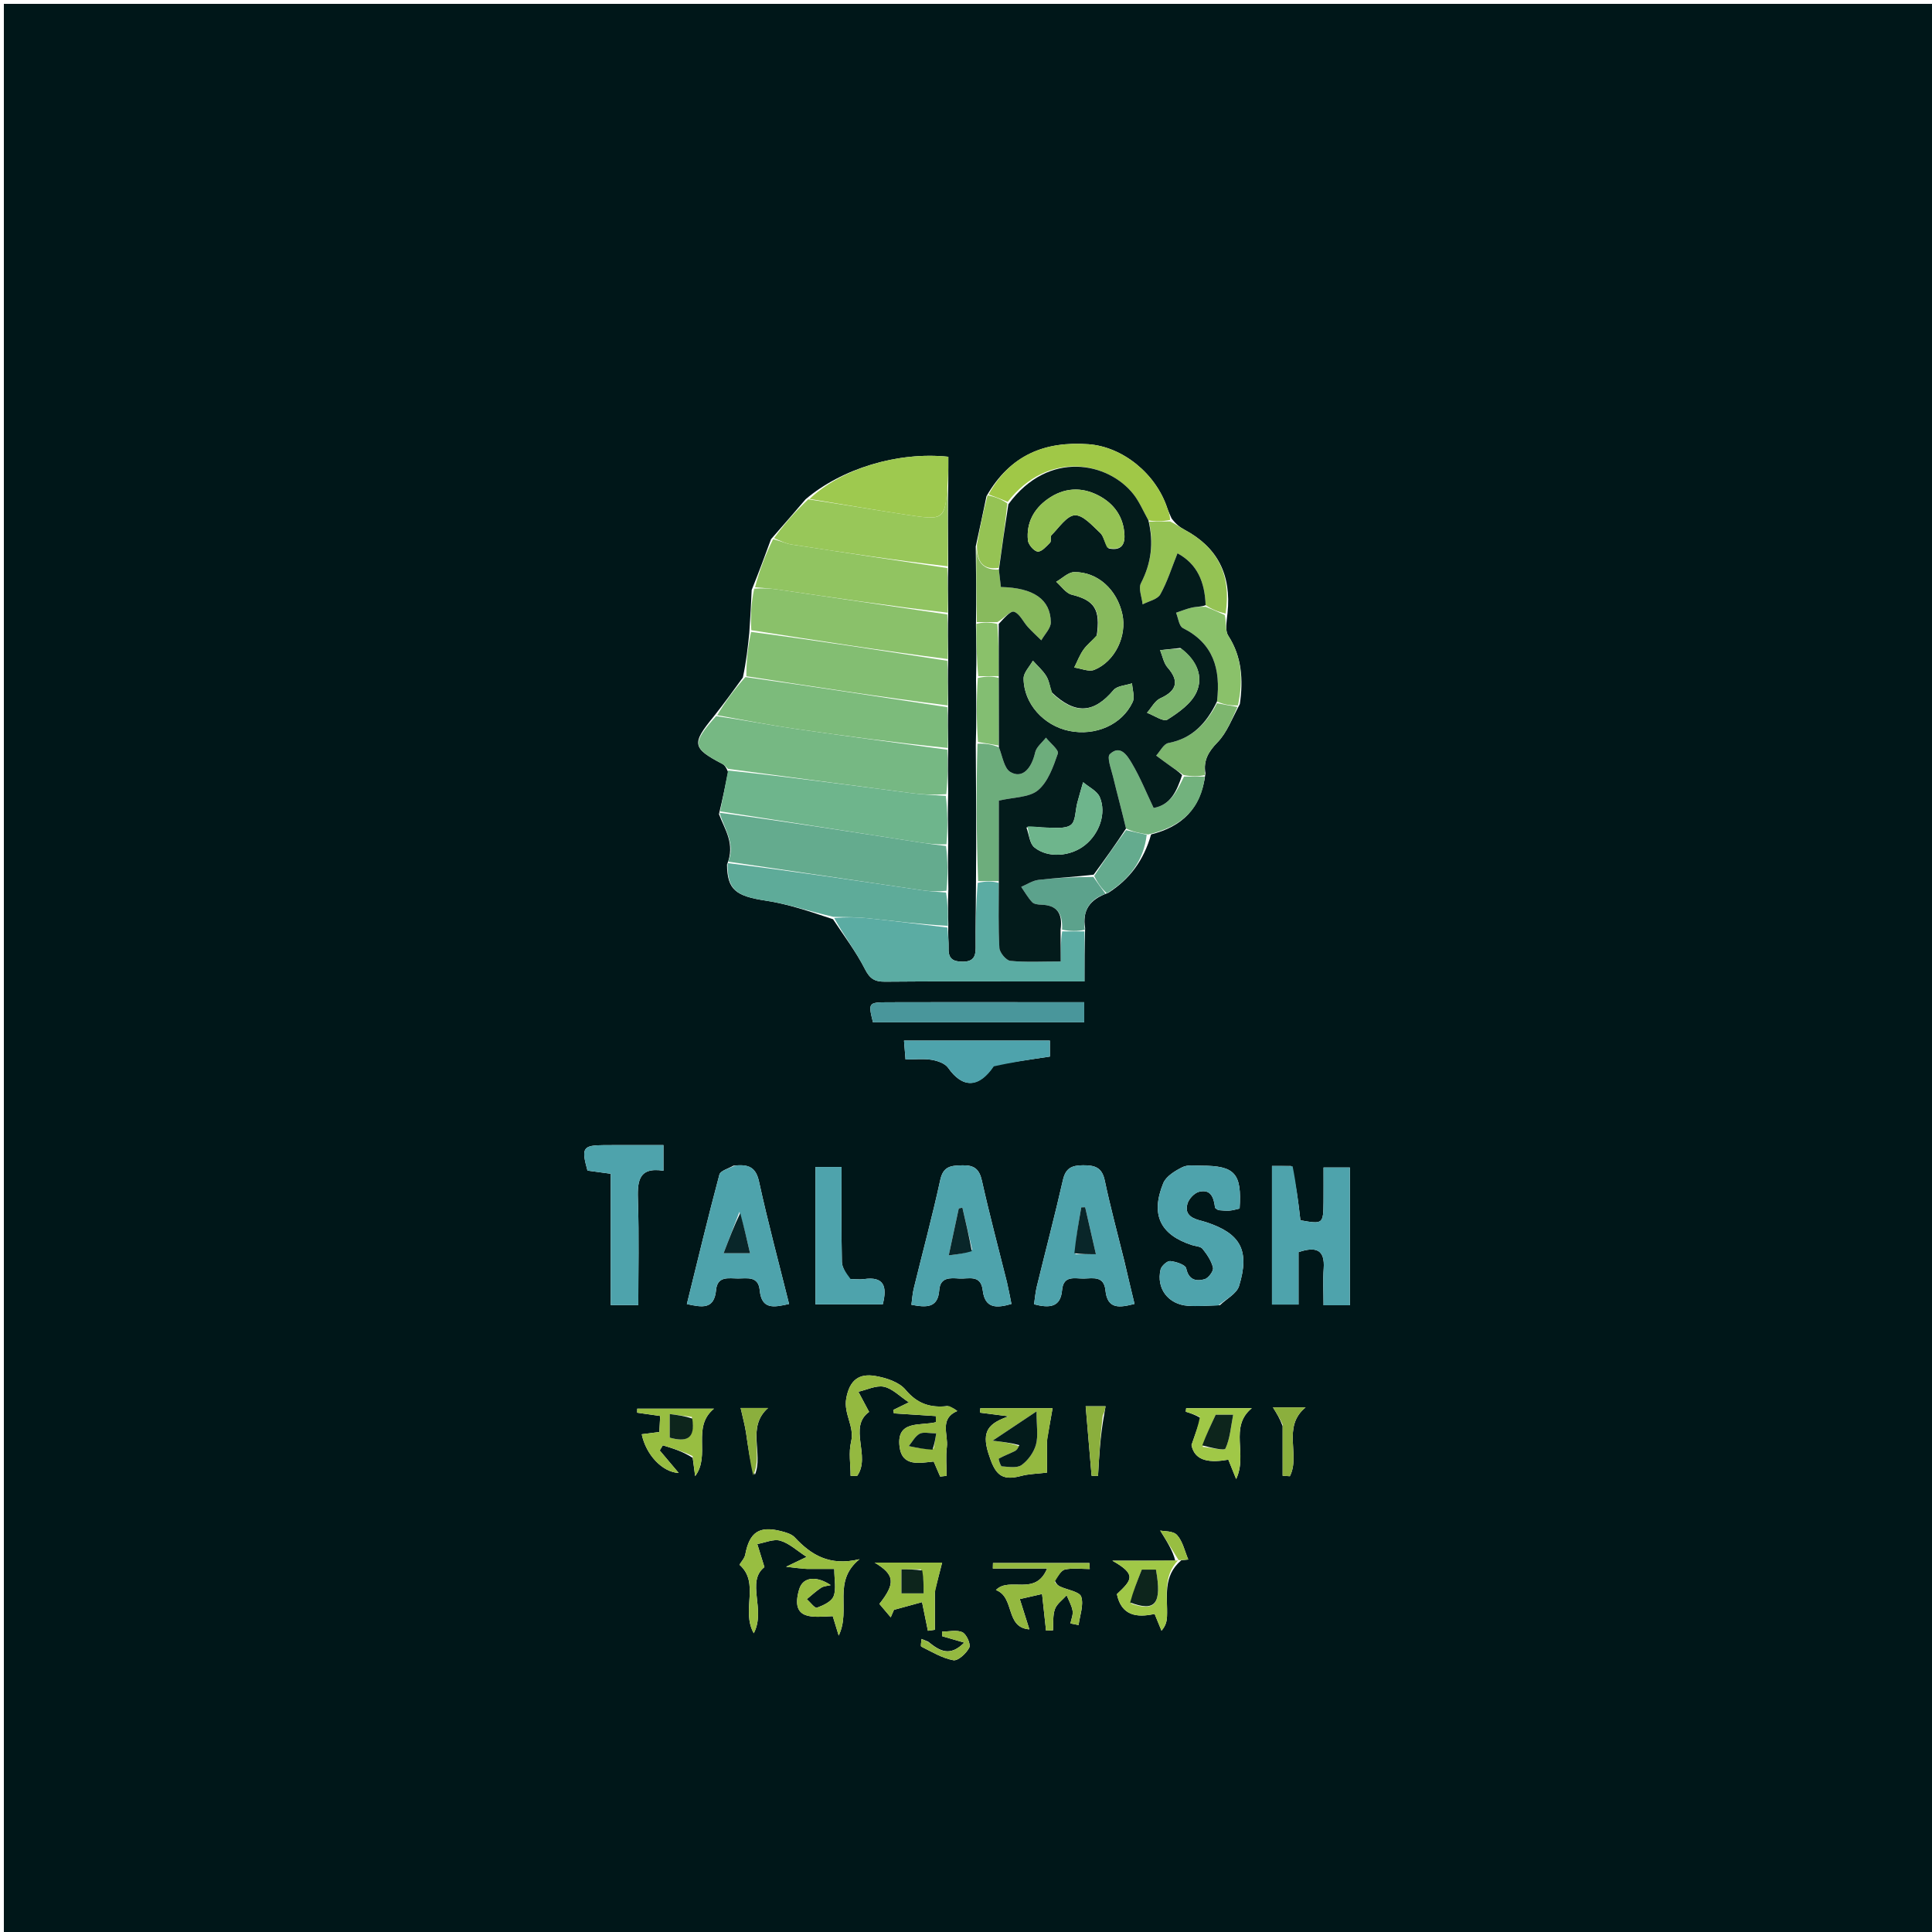 <svg version="1.1" id="Layer_1" xmlns="http://www.w3.org/2000/svg" xmlns:xlink="http://www.w3.org/1999/xlink" x="0px" y="0px"
	 width="100%" viewBox="0 0 500 500" enable-background="new 0 0 500 500" xml:space="preserve">
<path fill="#001719" opacity="1" stroke="none" 
	d="
M322,501 
	C214.667,501 107.833,501 1,501 
	C1,334.333 1,167.667 1,1 
	C167.667,1 334.333,1 501,1 
	C501,167.667 501,334.333 501,501 
	C441.5,501 382,501 322,501 
M252.595,175.914 
	C252.658,181.262 252.722,186.609 252.534,192.868 
	C252.617,204.591 252.699,216.315 252.583,228.95 
	C252.547,234.401 252.456,239.853 252.499,245.304 
	C252.518,247.731 251.742,248.9 249.077,248.883 
	C246.567,248.868 245.419,248.055 245.495,245.467 
	C245.548,243.665 245.302,241.853 245.425,239.163 
	C245.356,236.437 245.288,233.711 245.446,230.088 
	C245.365,226.373 245.283,222.657 245.412,218.044 
	C245.332,214.02 245.252,209.996 245.402,205.079 
	C245.326,201.393 245.249,197.708 245.402,193.126 
	C245.325,189.757 245.248,186.387 245.402,182.118 
	C245.325,178.418 245.248,174.717 245.402,170.118 
	C245.326,166.417 245.249,162.717 245.405,158.117 
	C245.327,154.416 245.249,150.715 245.405,146.101 
	C245.336,138.953 245.267,131.806 245.428,123.858 
	C245.428,121.947 245.428,120.035 245.428,118.207 
	C232.351,116.828 217.753,121.301 208.473,129.229 
	C205.659,132.509 202.845,135.789 199.537,139.543 
	C198.014,143.692 196.49,147.84 194.536,152.687 
	C194.375,156.125 194.215,159.563 193.913,163.885 
	C193.525,167.56 193.137,171.234 192.254,175.337 
	C189.919,178.56 187.584,181.782 184.695,185.453 
	C178.927,192.482 179.14,193.604 186.933,197.693 
	C187.497,197.989 187.923,198.55 188.437,199.809 
	C187.747,203.199 187.057,206.589 186.068,210.69 
	C187.528,214.663 190.374,218.366 188.15,223.749 
	C188.194,230.255 190.439,231.918 198.176,233.084 
	C203.922,233.95 209.509,235.872 215.592,237.899 
	C218.385,242.168 221.536,246.255 223.831,250.777 
	C225.113,253.303 226.363,254.083 229.036,254.057 
	C241.855,253.933 254.677,254.002 267.498,254.002 
	C271.774,254.002 276.051,254.002 280.659,254.002 
	C280.659,249.283 280.659,245.165 280.835,240.196 
	C280.07,235.73 281.868,232.789 286.787,231.09 
	C292.357,227.548 295.994,222.667 297.907,215.946 
	C305.777,213.966 310.851,209.389 311.972,200.161 
	C311.374,196.814 312.724,194.543 315.116,192.081 
	C317.523,189.602 318.823,186.048 320.874,182.203 
	C321.754,175.995 321.444,170.058 317.876,164.524 
	C317.036,163.22 317.416,161.129 317.678,158.679 
	C318.723,148.671 315.07,141.644 306.494,137.063 
	C305.355,136.455 304.323,135.648 303.204,134.167 
	C302.828,133.278 302.387,132.41 302.086,131.497 
	C299.151,122.598 290.552,115.602 281.662,114.962 
	C270.48,114.157 261.462,117.685 255.297,128.416 
	C254.451,132.473 253.605,136.53 252.52,141.422 
	C252.611,147.947 252.701,154.473 252.579,161.907 
	C252.664,166.274 252.749,170.642 252.595,175.914 
M304.156,403.912 
	C298.733,403.912 293.31,403.912 287.886,403.912 
	C294.268,407.498 292.924,408.913 289.052,412.562 
	C290.222,418.162 294.211,418.708 298.814,417.681 
	C299.495,419.342 300.045,420.683 300.594,422.024 
	C301.721,420.728 301.972,419.538 302.021,418.34 
	C302.229,413.314 300.802,407.97 305.718,403.798 
	C306.319,403.731 306.921,403.665 307.522,403.599 
	C306.601,401.442 306.103,398.9 304.611,397.263 
	C303.6,396.154 301.193,396.318 300.257,396.106 
	C302.022,398.94 303.563,401.415 304.156,403.912 
M334.116,301.741 
	C332.499,301.741 330.881,301.741 329.187,301.741 
	C329.187,314.054 329.187,325.779 329.187,337.612 
	C331.523,337.612 333.547,337.612 336.058,337.612 
	C336.058,332.799 336.058,328.374 336.058,324.043 
	C340.613,322.54 342.911,323.395 342.57,328.283 
	C342.355,331.375 342.53,334.495 342.53,337.794 
	C345.154,337.794 347.097,337.794 349.345,337.794 
	C349.345,325.752 349.345,313.929 349.345,302.142 
	C346.896,302.142 344.862,302.142 342.532,302.142 
	C342.532,305.419 342.553,308.232 342.528,311.045 
	C342.476,316.781 342.38,316.849 336.544,315.809 
	C336.008,311.181 335.473,306.552 334.116,301.741 
M315.721,337.777 
	C317.424,336.138 320.063,334.787 320.67,332.812 
	C323.503,323.589 321.048,319.218 312.169,316.308 
	C311.852,316.204 311.534,316.106 311.211,316.025 
	C308.829,315.428 306.42,314.598 307.314,311.506 
	C307.673,310.263 309.089,308.744 310.298,308.44 
	C313.436,307.651 314.13,310.017 314.448,312.511 
	C314.476,312.736 314.935,312.906 315.312,313.19 
	C316.185,313.236 317.185,313.382 318.168,313.311 
	C319.089,313.244 319.993,312.948 320.81,312.773 
	C321.41,303.681 319.583,301.679 310.932,301.677 
	C309.272,301.677 307.377,301.379 306.01,302.06 
	C304.102,303.012 301.776,304.424 301.046,306.216 
	C297.715,314.392 300.291,319.566 308.454,322.22 
	C309.403,322.528 310.707,322.551 311.227,323.202 
	C312.389,324.656 313.533,326.339 313.927,328.098 
	C314.113,328.929 312.73,330.795 311.749,331.064 
	C309.567,331.661 307.629,331.295 306.986,328.243 
	C306.792,327.318 304.337,326.505 302.848,326.363 
	C302.062,326.288 300.568,327.634 300.352,328.562 
	C299.21,333.462 302.335,337.569 307.393,337.936 
	C309.873,338.116 312.38,337.924 315.721,337.777 
M290.967,326.3 
	C289.257,319.37 287.38,312.474 285.908,305.494 
	C285.185,302.068 283.302,301.56 280.274,301.573 
	C277.364,301.586 275.786,302.305 275.083,305.39 
	C272.98,314.614 270.567,323.766 268.325,332.959 
	C267.955,334.478 267.838,336.06 267.614,337.55 
	C271.618,338.585 274.476,338.362 274.862,333.886 
	C275.2,329.961 278.158,330.925 280.481,330.888 
	C282.863,330.851 285.71,330.118 286.093,333.954 
	C286.589,338.924 289.743,338.445 293.612,337.449 
	C292.738,333.839 291.924,330.476 290.967,326.3 
M260.563,331.717 
	C258.391,323.013 256.073,314.341 254.123,305.587 
	C253.441,302.523 252.097,301.511 249.059,301.586 
	C246.178,301.658 244.124,301.745 243.336,305.372 
	C241.291,314.783 238.767,324.09 236.481,333.45 
	C236.146,334.821 236.07,336.256 235.872,337.676 
	C239.714,338.402 242.73,338.575 243.075,333.899 
	C243.327,330.495 245.89,330.726 248.239,330.879 
	C250.664,331.038 253.834,329.74 254.333,333.941 
	C254.906,338.757 257.999,338.551 261.758,337.463 
	C261.418,335.711 261.107,334.11 260.563,331.717 
M189.81,301.669 
	C188.556,302.429 186.454,302.963 186.18,303.986 
	C183.226,315.033 180.56,326.158 177.758,337.494 
	C181.667,338.339 184.839,338.979 185.317,333.854 
	C185.663,330.143 188.598,330.87 190.997,330.87 
	C193.399,330.869 196.259,330.184 196.619,333.913 
	C197.113,339.034 200.344,338.341 204.211,337.465 
	C201.549,326.785 198.74,316.368 196.445,305.838 
	C195.639,302.142 193.86,301.226 189.81,301.669 
M158.065,322.495 
	C158.065,327.575 158.065,332.654 158.065,337.763 
	C160.895,337.763 162.845,337.763 165.19,337.763 
	C165.19,328.711 165.397,319.896 165.11,311.098 
	C164.948,306.133 164.919,301.913 171.699,302.984 
	C171.699,300.651 171.699,298.755 171.699,296.351 
	C166.38,296.351 161.412,296.328 156.444,296.357 
	C150.807,296.391 150.396,297.013 152.036,302.948 
	C153.908,303.203 155.824,303.464 158.065,303.769 
	C158.065,309.876 158.065,315.687 158.065,322.495 
M219.673,331.003 
	C219.047,329.542 217.913,328.092 217.88,326.618 
	C217.703,318.532 217.796,310.439 217.796,302.014 
	C215.246,302.014 213.201,302.014 211.034,302.014 
	C211.034,314.111 211.034,325.917 211.034,337.568 
	C217.198,337.568 222.9,337.568 228.453,337.568 
	C229.689,332.82 228.675,330.293 223.593,331.031 
	C222.618,331.172 221.605,331.044 219.673,331.003 
M265.493,259.368 
	C253.542,259.368 241.591,259.335 229.64,259.383 
	C224.739,259.403 224.676,259.569 225.928,264.579 
	C244.078,264.579 262.254,264.579 280.596,264.579 
	C280.596,262.821 280.596,261.408 280.596,259.369 
	C275.709,259.369 271.099,259.369 265.493,259.368 
M208.961,406.044 
	C211.219,406.044 213.478,406.044 215.909,406.044 
	C215.909,408.895 216.465,411.267 215.726,413.124 
	C215.177,414.506 213.049,415.494 211.417,416.079 
	C210.88,416.271 209.694,414.651 208.804,413.86 
	C210.03,412.863 211.191,411.766 212.508,410.909 
	C213.191,410.465 214.15,410.443 214.985,410.23 
	C211.695,407.986 207.846,407.784 206.806,411.376 
	C204.411,419.649 210.718,418.419 215.519,418.266 
	C215.923,419.585 216.306,420.834 217.058,423.286 
	C220.333,416.502 215.28,409.324 222.449,403.52 
	C214.612,405.406 209.878,402.36 205.67,397.864 
	C204.838,396.975 203.346,396.568 202.081,396.247 
	C196.461,394.818 193.957,396.564 192.872,402.314 
	C192.688,403.289 191.853,404.14 191.374,404.953 
	C196.776,409.703 191.711,416.758 195.076,422.686 
	C198.292,416.571 192.993,409.358 197.834,405.568 
	C197.109,403.225 196.548,401.411 195.986,399.596 
	C197.991,399.252 200.198,398.218 201.95,398.732 
	C204.277,399.415 206.248,401.306 208.761,402.929 
	C206.848,403.845 205.821,404.337 203.444,405.476 
	C206.022,405.787 207.082,405.916 208.961,406.044 
M245.186,363.876 
	C240.828,364.408 237.417,363.341 234.36,359.676 
	C232.677,357.658 229.286,356.561 226.49,356.095 
	C222.428,355.419 219.911,357.02 219.017,361.857 
	C218.259,365.957 221.222,369.128 220.261,373.122 
	C219.59,375.911 220.132,378.991 220.132,381.941 
	C220.693,381.954 221.254,381.967 221.815,381.98 
	C225.491,376.879 219.384,369.375 224.922,365.398 
	C223.95,363.572 223.048,361.877 222.146,360.183 
	C224.364,359.686 226.732,358.468 228.759,358.889 
	C230.94,359.342 232.802,361.332 235.218,362.926 
	C233.379,363.823 232.278,364.36 231.176,364.898 
	C231.234,365.192 231.291,365.486 231.349,365.78 
	C234.962,366.013 238.575,366.246 242.189,366.479 
	C242.196,367.007 242.203,367.536 242.211,368.064 
	C238.247,369.059 231.989,367.431 232.798,374.331 
	C233.43,379.73 238.075,378.583 241.641,378.245 
	C242.263,379.69 242.789,380.913 243.315,382.136 
	C243.871,382.073 244.427,382.01 244.984,381.947 
	C244.984,379.465 244.735,376.951 245.045,374.508 
	C245.453,371.289 243.026,367.158 247.742,365.171 
	C247.175,364.747 246.608,364.323 245.186,363.876 
M257.325,275.592 
	C262.067,274.882 266.809,274.171 271.707,273.437 
	C271.707,272.187 271.707,270.799 271.707,269.309 
	C259.04,269.309 246.661,269.309 233.956,269.309 
	C234.098,271.059 234.211,272.458 234.351,274.19 
	C236.833,274.19 239.018,273.928 241.1,274.277 
	C242.629,274.532 244.577,275.201 245.383,276.353 
	C249.067,281.621 253.311,281.734 257.325,275.592 
M272.914,408.987 
	C273.804,408.012 274.561,406.423 275.614,406.193 
	C277.663,405.746 279.879,406.062 282.025,406.062 
	C281.998,405.546 281.97,405.029 281.943,404.513 
	C273.622,404.513 265.302,404.513 256.981,404.513 
	C256.97,404.985 256.959,405.457 256.947,405.929 
	C261.249,405.929 265.551,405.929 270.997,405.929 
	C267.974,413.268 261.225,407.898 257.742,411.505 
	C262.716,413.322 260.072,421.229 266.401,421.674 
	C265.544,418.958 264.736,416.4 263.928,413.842 
	C265.822,413.41 267.716,412.979 269.688,412.529 
	C270.101,416.348 270.407,419.176 270.713,422.003 
	C271.313,421.981 271.914,421.959 272.514,421.936 
	C272.644,420.091 272.413,418.115 273.017,416.44 
	C273.515,415.062 275.004,414.041 276.054,412.861 
	C276.589,414.194 277.354,415.488 277.584,416.871 
	C277.756,417.903 277.235,419.049 277.023,420.144 
	C277.728,420.283 278.432,420.421 279.137,420.559 
	C279.457,418.088 280.513,415.38 279.822,413.233 
	C279.4,411.919 276.292,411.479 274.402,410.62 
	C273.903,410.393 273.448,410.069 272.914,408.987 
M270.966,372.582 
	C271.437,369.916 271.908,367.25 272.407,364.426 
	C266.999,364.426 260.359,364.426 253.72,364.426 
	C253.681,364.815 253.641,365.203 253.602,365.592 
	C256.079,365.91 258.556,366.227 261.034,366.544 
	C255.94,368.326 253.973,370.307 255.787,376.091 
	C257.459,381.423 258.974,383.404 264.29,381.969 
	C266.259,381.437 268.369,381.426 270.966,381.111 
	C270.966,379.096 270.966,376.301 270.966,372.582 
M179.27,377.29 
	C179.481,378.867 179.693,380.444 179.904,382.022 
	C184.007,376.549 178.904,369.412 184.774,364.563 
	C178.057,364.563 171.488,364.563 164.92,364.563 
	C164.913,364.91 164.906,365.258 164.899,365.605 
	C166.762,365.87 168.626,366.136 170.853,366.453 
	C170.773,368.006 170.703,369.375 170.64,370.602 
	C168.847,370.83 167.481,371.004 166.082,371.182 
	C167.181,376.489 171.391,380.989 175.653,381.208 
	C173.873,379.096 172.306,377.235 170.738,375.375 
	C171.004,374.933 171.271,374.491 171.537,374.049 
	C174.093,374.824 176.649,375.599 179.27,377.29 
M241.95,411.665 
	C242.588,409.19 243.226,406.715 243.823,404.397 
	C238.724,404.397 232.958,404.397 226.358,404.397 
	C231.57,407.516 231.815,409.746 227.585,415.093 
	C228.51,416.186 229.515,417.373 230.52,418.56 
	C230.798,417.915 231.076,417.27 231.354,416.625 
	C233.811,415.952 236.268,415.278 238.626,414.632 
	C239.29,417.885 239.715,419.964 240.139,422.043 
	C240.743,421.959 241.346,421.875 241.95,421.791 
	C241.95,418.726 241.95,415.661 241.95,411.665 
M310.785,367.004 
	C310.112,368.938 309.44,370.871 308.357,373.981 
	C309.214,378.367 313.434,378.543 317.895,377.762 
	C318.552,379.395 319.085,380.718 319.915,382.779 
	C322.976,376.329 317.99,369.311 323.967,364.437 
	C318.128,364.437 312.553,364.437 306.978,364.437 
	C306.943,364.742 306.908,365.047 306.872,365.351 
	C308.016,365.706 309.159,366.061 310.785,367.004 
M331.946,369.08 
	C331.946,373.361 331.946,377.643 331.946,381.925 
	C332.568,381.966 333.189,382.007 333.811,382.048 
	C336.631,376.588 331.681,369.316 337.883,364.232 
	C334.65,364.232 332.164,364.232 329.436,364.232 
	C330.435,365.827 331.187,367.029 331.946,369.08 
M285.747,366.161 
	C285.871,365.417 285.995,364.673 286.119,363.929 
	C283.92,363.929 281.721,363.929 280.97,363.929 
	C281.525,370.441 282.014,376.187 282.504,381.933 
	C283.059,381.953 283.614,381.974 284.169,381.995 
	C284.457,376.839 284.745,371.684 285.747,366.161 
M240.212,424.861 
	C239.638,424.627 239.064,424.393 238.49,424.159 
	C238.457,424.844 238.181,426.016 238.428,426.139 
	C241.131,427.484 243.828,429.135 246.718,429.665 
	C247.925,429.886 250.099,427.886 250.846,426.4 
	C251.287,425.522 250.144,422.951 249.085,422.436 
	C247.637,421.733 245.591,422.261 243.801,422.261 
	C243.814,422.659 243.827,423.056 243.84,423.454 
	C245.514,423.939 247.187,424.423 249.548,425.107 
	C245.918,428.762 243.325,427.406 240.212,424.861 
M195.368,381.676 
	C197.643,376.167 193.118,369.388 198.767,364.393 
	C196.009,364.393 193.451,364.393 191.677,364.393 
	C192.216,366.82 192.768,368.774 193.069,370.766 
	C193.627,374.476 194.039,378.207 195.368,381.676 
z"/>
<path fill="#76B883" opacity="1" stroke="none" 
	d="
M188.413,198.987 
	C187.923,198.55 187.497,197.989 186.933,197.693 
	C179.14,193.604 178.927,192.482 185.336,185.324 
	C192.527,186.34 199.055,187.642 205.633,188.596 
	C218.798,190.505 231.991,192.224 245.173,194.022 
	C245.249,197.708 245.326,201.393 244.89,205.531 
	C241.586,205.755 238.78,205.643 236.006,205.282 
	C220.138,203.216 204.277,201.092 188.413,198.987 
z"/>
<path fill="#5BACA3" opacity="1" stroke="none" 
	d="
M245.19,240.046 
	C245.302,241.853 245.548,243.665 245.495,245.467 
	C245.419,248.055 246.567,248.868 249.077,248.883 
	C251.742,248.9 252.518,247.731 252.499,245.304 
	C252.456,239.853 252.547,234.401 253.037,228.482 
	C255.158,228.019 256.826,228.024 258.49,228.496 
	C258.493,234.421 258.325,239.891 258.64,245.332 
	C258.711,246.548 260.391,248.561 261.481,248.669 
	C265.541,249.069 269.665,248.828 274.508,248.828 
	C274.508,245.895 274.508,243.467 274.892,241.034 
	C277.07,241.036 278.864,241.042 280.659,241.047 
	C280.659,245.165 280.659,249.283 280.659,254.002 
	C276.051,254.002 271.774,254.002 267.498,254.002 
	C254.677,254.002 241.855,253.933 229.036,254.057 
	C226.363,254.083 225.113,253.303 223.831,250.777 
	C221.536,246.255 218.385,242.168 215.879,237.561 
	C218.96,237.352 221.769,237.341 224.545,237.635 
	C231.435,238.364 238.31,239.233 245.19,240.046 
z"/>
<path fill="#6EB58C" opacity="1" stroke="none" 
	d="
M188.425,199.398 
	C204.277,201.092 220.138,203.216 236.006,205.282 
	C238.78,205.643 241.586,205.755 244.774,205.977 
	C245.252,209.996 245.332,214.02 244.935,218.495 
	C242.158,218.614 239.855,218.305 237.559,217.948 
	C220.495,215.297 203.431,212.637 186.368,209.979 
	C187.057,206.589 187.747,203.199 188.425,199.398 
z"/>
<path fill="#64AB8E" opacity="1" stroke="none" 
	d="
M186.218,210.334 
	C203.431,212.637 220.495,215.297 237.559,217.948 
	C239.855,218.305 242.158,218.614 244.83,218.944 
	C245.283,222.657 245.365,226.373 244.944,230.537 
	C242.471,230.789 240.489,230.671 238.532,230.384 
	C221.845,227.939 205.163,225.463 188.48,222.997 
	C190.374,218.366 187.528,214.663 186.218,210.334 
z"/>
<path fill="#7CBB7B" opacity="1" stroke="none" 
	d="
M245.288,193.574 
	C231.991,192.224 218.798,190.505 205.633,188.596 
	C199.055,187.642 192.527,186.34 185.613,185.1 
	C187.584,181.782 189.919,178.56 192.912,175.222 
	C210.77,177.743 227.97,180.38 245.171,183.018 
	C245.248,186.387 245.325,189.757 245.288,193.574 
z"/>
<path fill="#83BE72" opacity="1" stroke="none" 
	d="
M245.286,182.568 
	C227.97,180.38 210.77,177.743 193.159,175.008 
	C193.137,171.234 193.525,167.56 194.371,163.535 
	C211.609,165.795 228.39,168.406 245.171,171.017 
	C245.248,174.717 245.325,178.418 245.286,182.568 
z"/>
<path fill="#8AC16A" opacity="1" stroke="none" 
	d="
M245.287,170.567 
	C228.39,168.406 211.609,165.795 194.441,163.093 
	C194.215,159.563 194.375,156.125 195.187,152.342 
	C197.654,152.184 199.48,152.303 201.284,152.566 
	C215.915,154.701 230.543,156.863 245.172,159.017 
	C245.249,162.717 245.326,166.417 245.287,170.567 
z"/>
<path fill="#91C461" opacity="1" stroke="none" 
	d="
M245.289,158.567 
	C230.543,156.863 215.915,154.701 201.284,152.566 
	C199.48,152.303 197.654,152.184 195.403,151.993 
	C196.49,147.84 198.014,143.692 200.078,139.529 
	C202.015,139.991 203.376,140.689 204.81,140.911 
	C218.257,142.992 231.716,144.991 245.172,147.014 
	C245.249,150.715 245.327,154.416 245.289,158.567 
z"/>
<path fill="#4EA3AC" opacity="1" stroke="none" 
	d="
M334.527,301.832 
	C335.473,306.552 336.008,311.181 336.545,315.809 
	C342.38,316.849 342.476,316.781 342.528,311.045 
	C342.553,308.232 342.532,305.419 342.532,302.142 
	C344.862,302.142 346.896,302.142 349.345,302.142 
	C349.345,313.929 349.345,325.752 349.345,337.794 
	C347.097,337.794 345.154,337.794 342.53,337.794 
	C342.53,334.495 342.355,331.375 342.57,328.283 
	C342.911,323.395 340.613,322.54 336.058,324.043 
	C336.058,328.374 336.058,332.799 336.058,337.612 
	C333.547,337.612 331.523,337.612 329.187,337.612 
	C329.187,325.779 329.187,314.054 329.187,301.741 
	C330.881,301.741 332.499,301.741 334.527,301.832 
z"/>
<path fill="#4EA3AC" opacity="1" stroke="none" 
	d="
M315.298,337.839 
	C312.38,337.924 309.873,338.116 307.393,337.936 
	C302.335,337.569 299.21,333.462 300.352,328.562 
	C300.568,327.634 302.062,326.288 302.848,326.363 
	C304.337,326.505 306.792,327.318 306.986,328.243 
	C307.629,331.295 309.567,331.661 311.749,331.064 
	C312.73,330.795 314.113,328.929 313.927,328.098 
	C313.533,326.339 312.389,324.656 311.227,323.202 
	C310.707,322.551 309.403,322.528 308.454,322.22 
	C300.291,319.566 297.715,314.392 301.046,306.216 
	C301.776,304.424 304.102,303.012 306.01,302.06 
	C307.377,301.379 309.272,301.677 310.932,301.677 
	C319.583,301.679 321.41,303.681 320.81,312.773 
	C319.993,312.948 319.089,313.244 318.168,313.311 
	C317.185,313.382 316.185,313.236 315.312,313.19 
	C314.935,312.906 314.476,312.736 314.448,312.511 
	C314.13,310.017 313.436,307.651 310.298,308.44 
	C309.089,308.744 307.673,310.263 307.314,311.506 
	C306.42,314.598 308.829,315.428 311.211,316.025 
	C311.534,316.106 311.852,316.204 312.169,316.308 
	C321.048,319.218 323.503,323.589 320.67,332.812 
	C320.063,334.787 317.424,336.138 315.298,337.839 
z"/>
<path fill="#4EA3AC" opacity="1" stroke="none" 
	d="
M291.039,326.706 
	C291.924,330.476 292.738,333.839 293.612,337.449 
	C289.743,338.445 286.589,338.924 286.093,333.954 
	C285.71,330.118 282.863,330.851 280.481,330.888 
	C278.158,330.925 275.2,329.961 274.862,333.886 
	C274.476,338.362 271.618,338.585 267.614,337.55 
	C267.838,336.06 267.955,334.478 268.325,332.959 
	C270.567,323.766 272.98,314.614 275.083,305.39 
	C275.786,302.305 277.364,301.586 280.274,301.573 
	C283.302,301.56 285.185,302.068 285.908,305.494 
	C287.38,312.474 289.257,319.37 291.039,326.706 
M278.309,324.584 
	C279.884,324.584 281.458,324.584 283.623,324.584 
	C282.604,320.136 281.721,316.286 280.839,312.436 
	C280.504,312.443 280.17,312.449 279.835,312.456 
	C279.153,316.328 278.472,320.2 278.309,324.584 
z"/>
<path fill="#4EA3AC" opacity="1" stroke="none" 
	d="
M260.68,332.113 
	C261.107,334.11 261.418,335.711 261.758,337.463 
	C257.999,338.551 254.906,338.757 254.333,333.941 
	C253.834,329.74 250.664,331.038 248.239,330.879 
	C245.89,330.726 243.327,330.495 243.075,333.899 
	C242.73,338.575 239.714,338.402 235.872,337.676 
	C236.07,336.256 236.146,334.821 236.481,333.45 
	C238.767,324.09 241.291,314.783 243.336,305.372 
	C244.124,301.745 246.178,301.658 249.059,301.586 
	C252.097,301.511 253.441,302.523 254.123,305.587 
	C256.073,314.341 258.391,323.013 260.68,332.113 
M251.61,323.42 
	C250.763,319.795 249.916,316.17 249.069,312.545 
	C248.755,312.612 248.441,312.68 248.127,312.747 
	C247.319,316.523 246.512,320.3 245.533,324.882 
	C248.016,324.58 249.704,324.375 251.61,323.42 
z"/>
<path fill="#4EA3AC" opacity="1" stroke="none" 
	d="
M190.207,301.666 
	C193.86,301.226 195.639,302.142 196.445,305.838 
	C198.74,316.368 201.549,326.785 204.211,337.465 
	C200.344,338.341 197.113,339.034 196.619,333.913 
	C196.259,330.184 193.399,330.869 190.997,330.87 
	C188.598,330.87 185.663,330.143 185.317,333.854 
	C184.839,338.979 181.667,338.339 177.758,337.494 
	C180.56,326.158 183.226,315.033 186.18,303.986 
	C186.454,302.963 188.556,302.429 190.207,301.666 
M191.356,313.65 
	C190.05,317.062 188.744,320.473 187.268,324.328 
	C190.166,324.328 191.955,324.328 194.112,324.328 
	C193.257,320.61 192.524,317.425 191.356,313.65 
z"/>
<path fill="#98C759" opacity="1" stroke="none" 
	d="
M245.288,146.558 
	C231.716,144.991 218.257,142.992 204.81,140.911 
	C203.376,140.689 202.015,139.991 200.325,139.292 
	C202.845,135.789 205.659,132.509 209.179,129.219 
	C218.034,130.538 226.174,131.934 234.336,133.182 
	C244.584,134.749 244.592,134.697 245.198,124.658 
	C245.267,131.806 245.336,138.953 245.288,146.558 
z"/>
<path fill="#5EAB99" opacity="1" stroke="none" 
	d="
M188.315,223.373 
	C205.163,225.463 221.845,227.939 238.532,230.384 
	C240.489,230.671 242.471,230.789 244.831,230.985 
	C245.288,233.711 245.356,236.437 245.307,239.604 
	C238.31,239.233 231.435,238.364 224.545,237.635 
	C221.769,237.341 218.96,237.352 215.667,237.274 
	C209.509,235.872 203.922,233.95 198.176,233.084 
	C190.439,231.918 188.194,230.255 188.315,223.373 
z"/>
<path fill="#4EA3AC" opacity="1" stroke="none" 
	d="
M158.065,321.997 
	C158.065,315.687 158.065,309.876 158.065,303.769 
	C155.824,303.464 153.908,303.203 152.036,302.948 
	C150.396,297.013 150.807,296.391 156.444,296.357 
	C161.412,296.328 166.38,296.351 171.699,296.351 
	C171.699,298.755 171.699,300.651 171.699,302.984 
	C164.919,301.913 164.948,306.133 165.11,311.098 
	C165.397,319.896 165.19,328.711 165.19,337.763 
	C162.845,337.763 160.895,337.763 158.065,337.763 
	C158.065,332.654 158.065,327.575 158.065,321.997 
z"/>
<path fill="#9EC94F" opacity="1" stroke="none" 
	d="
M245.313,124.258 
	C244.592,134.697 244.584,134.749 234.336,133.182 
	C226.174,131.934 218.034,130.538 209.507,129.124 
	C217.753,121.301 232.351,116.828 245.428,118.207 
	C245.428,120.035 245.428,121.947 245.313,124.258 
z"/>
<path fill="#6DAD7C" opacity="1" stroke="none" 
	d="
M258.494,228.03 
	C256.826,228.024 255.158,228.019 253.136,228.026 
	C252.699,216.315 252.617,204.591 252.971,192.475 
	C255.103,192.374 256.799,192.666 258.516,193.391 
	C259.475,195.875 259.872,198.824 261.465,199.78 
	C264.447,201.569 266.907,199.13 267.901,194.715 
	C268.218,193.307 269.726,192.167 270.689,190.904 
	C271.788,192.296 274.087,194.105 273.774,195.007 
	C272.592,198.412 271.236,202.326 268.645,204.503 
	C266.358,206.426 262.339,206.288 258.494,207.2 
	C258.494,213.834 258.494,220.932 258.494,228.03 
z"/>
<path fill="#4EA3AC" opacity="1" stroke="none" 
	d="
M220.141,331.022 
	C221.605,331.044 222.618,331.172 223.593,331.031 
	C228.675,330.293 229.689,332.82 228.453,337.568 
	C222.9,337.568 217.198,337.568 211.034,337.568 
	C211.034,325.917 211.034,314.111 211.034,302.014 
	C213.201,302.014 215.246,302.014 217.796,302.014 
	C217.796,310.439 217.703,318.532 217.88,326.618 
	C217.913,328.092 219.047,329.542 220.141,331.022 
z"/>
<path fill="#49969B" opacity="1" stroke="none" 
	d="
M265.991,259.369 
	C271.099,259.369 275.709,259.369 280.596,259.369 
	C280.596,261.408 280.596,262.821 280.596,264.579 
	C262.254,264.579 244.078,264.579 225.928,264.579 
	C224.676,259.569 224.739,259.403 229.64,259.383 
	C241.591,259.335 253.542,259.368 265.991,259.369 
z"/>
<path fill="#A0C847" opacity="1" stroke="none" 
	d="
M255.856,127.965 
	C261.462,117.685 270.48,114.157 281.662,114.962 
	C290.552,115.602 299.151,122.598 302.086,131.497 
	C302.387,132.41 302.828,133.278 302.801,134.563 
	C300.721,134.971 299.042,134.983 297.209,134.663 
	C295.837,132.188 294.865,129.853 293.361,127.933 
	C286.896,119.678 271.415,116.266 260.776,129.891 
	C258.957,129.094 257.406,128.529 255.856,127.965 
z"/>
<path fill="#98BE41" opacity="1" stroke="none" 
	d="
M208.551,406.044 
	C207.082,405.916 206.022,405.787 203.444,405.476 
	C205.821,404.337 206.848,403.845 208.761,402.929 
	C206.248,401.306 204.277,399.415 201.95,398.732 
	C200.198,398.218 197.991,399.252 195.986,399.596 
	C196.548,401.411 197.109,403.225 197.834,405.568 
	C192.993,409.358 198.292,416.571 195.076,422.686 
	C191.711,416.758 196.776,409.703 191.374,404.953 
	C191.853,404.14 192.688,403.289 192.872,402.314 
	C193.957,396.564 196.461,394.818 202.081,396.247 
	C203.346,396.568 204.838,396.975 205.67,397.864 
	C209.878,402.36 214.612,405.406 222.449,403.52 
	C215.28,409.324 220.333,416.502 217.058,423.286 
	C216.306,420.834 215.923,419.585 215.519,418.266 
	C210.718,418.419 204.411,419.649 206.806,411.376 
	C207.846,407.784 211.695,407.986 214.985,410.23 
	C214.15,410.443 213.191,410.465 212.508,410.909 
	C211.191,411.766 210.03,412.863 208.804,413.86 
	C209.694,414.651 210.88,416.271 211.417,416.079 
	C213.049,415.494 215.177,414.506 215.726,413.124 
	C216.465,411.267 215.909,408.895 215.909,406.044 
	C213.478,406.044 211.219,406.044 208.551,406.044 
z"/>
<path fill="#95C354" opacity="1" stroke="none" 
	d="
M297.364,134.994 
	C299.042,134.983 300.721,134.971 302.82,134.946 
	C304.323,135.648 305.355,136.455 306.494,137.063 
	C315.07,141.644 318.723,148.671 317.179,158.809 
	C315.141,158.303 313.602,157.667 312.012,156.623 
	C311.808,150.563 309.846,145.964 304.732,143.194 
	C303.235,146.918 302.113,150.568 300.289,153.825 
	C299.557,155.132 297.282,155.574 295.71,156.409 
	C295.52,154.556 294.564,152.307 295.279,150.92 
	C297.93,145.774 298.627,140.56 297.364,134.994 
z"/>
<path fill="#94B940" opacity="1" stroke="none" 
	d="
M245.614,363.887 
	C246.608,364.323 247.175,364.747 247.742,365.171 
	C243.026,367.158 245.453,371.289 245.045,374.508 
	C244.735,376.951 244.984,379.465 244.984,381.947 
	C244.427,382.01 243.871,382.073 243.315,382.136 
	C242.789,380.913 242.263,379.69 241.641,378.245 
	C238.075,378.583 233.43,379.73 232.798,374.331 
	C231.989,367.431 238.247,369.059 242.211,368.064 
	C242.203,367.536 242.196,367.007 242.189,366.479 
	C238.575,366.246 234.962,366.013 231.349,365.78 
	C231.291,365.486 231.234,365.192 231.176,364.898 
	C232.278,364.36 233.379,363.823 235.218,362.926 
	C232.802,361.332 230.94,359.342 228.759,358.889 
	C226.732,358.468 224.364,359.686 222.146,360.183 
	C223.048,361.877 223.95,363.572 224.922,365.398 
	C219.384,369.375 225.491,376.879 221.815,381.98 
	C221.254,381.967 220.693,381.954 220.132,381.941 
	C220.132,378.991 219.59,375.911 220.261,373.122 
	C221.222,369.128 218.259,365.957 219.017,361.857 
	C219.911,357.02 222.428,355.419 226.49,356.095 
	C229.286,356.561 232.677,357.658 234.36,359.676 
	C237.417,363.341 240.828,364.408 245.614,363.887 
M241.659,374.884 
	C241.851,373.694 242.044,372.505 242.295,370.952 
	C240.462,370.952 238.964,370.529 237.986,371.061 
	C236.822,371.694 236.103,373.147 235.191,374.244 
	C237.13,374.649 239.068,375.054 241.659,374.884 
z"/>
<path fill="#4EA3AC" opacity="1" stroke="none" 
	d="
M257.19,275.977 
	C253.311,281.734 249.067,281.621 245.383,276.353 
	C244.577,275.201 242.629,274.532 241.1,274.277 
	C239.018,273.928 236.833,274.19 234.351,274.19 
	C234.211,272.458 234.098,271.059 233.956,269.309 
	C246.661,269.309 259.04,269.309 271.707,269.309 
	C271.707,270.799 271.707,272.187 271.707,273.437 
	C266.809,274.171 262.067,274.882 257.19,275.977 
z"/>
<path fill="#72B27D" opacity="1" stroke="none" 
	d="
M311.8,200.983 
	C310.851,209.389 305.777,213.966 297.13,215.961 
	C294.705,215.593 293.057,215.211 291.414,214.421 
	C290.286,209.668 289.099,205.334 288.047,200.968 
	C287.575,199.009 286.398,195.959 287.224,195.176 
	C289.959,192.578 291.785,195.624 292.916,197.527 
	C295.066,201.142 296.647,205.094 298.557,209.102 
	C302.998,208.314 304.566,204.706 306.422,200.979 
	C308.491,200.982 310.145,200.982 311.8,200.983 
z"/>
<path fill="#88BA5D" opacity="1" stroke="none" 
	d="
M252.792,160.998 
	C252.701,154.473 252.611,147.947 252.707,141.431 
	C252.815,145.249 254.202,147.577 258.511,147.419 
	C258.7,149.248 258.866,150.627 259.022,151.917 
	C267.529,152.111 271.863,155.13 271.953,161.041 
	C271.977,162.586 270.355,164.156 269.489,165.714 
	C268.327,164.569 267.111,163.473 266.016,162.268 
	C264.795,160.924 263.909,158.832 262.44,158.32 
	C261.534,158.005 259.812,160.034 258.1,161.011 
	C256.093,161.007 254.443,161.003 252.792,160.998 
z"/>
<path fill="#94B940" opacity="1" stroke="none" 
	d="
M272.943,409.389 
	C273.448,410.069 273.903,410.393 274.402,410.62 
	C276.292,411.479 279.4,411.919 279.822,413.233 
	C280.513,415.38 279.457,418.088 279.137,420.559 
	C278.432,420.421 277.728,420.283 277.023,420.144 
	C277.235,419.049 277.756,417.903 277.584,416.871 
	C277.354,415.488 276.589,414.194 276.054,412.861 
	C275.004,414.041 273.515,415.062 273.017,416.44 
	C272.413,418.115 272.644,420.091 272.514,421.936 
	C271.914,421.959 271.313,421.981 270.713,422.003 
	C270.407,419.176 270.101,416.348 269.688,412.529 
	C267.716,412.979 265.822,413.41 263.928,413.842 
	C264.736,416.4 265.544,418.958 266.401,421.674 
	C260.072,421.229 262.716,413.322 257.742,411.505 
	C261.225,407.898 267.974,413.268 270.997,405.929 
	C265.551,405.929 261.249,405.929 256.947,405.929 
	C256.959,405.457 256.97,404.985 256.981,404.513 
	C265.302,404.513 273.622,404.513 281.943,404.513 
	C281.97,405.029 281.998,405.546 282.025,406.062 
	C279.879,406.062 277.663,405.746 275.614,406.193 
	C274.561,406.423 273.804,408.012 272.943,409.389 
z"/>
<path fill="#8AC16A" opacity="1" stroke="none" 
	d="
M312.062,157.031 
	C313.602,157.667 315.141,158.303 316.958,159.169 
	C317.416,161.129 317.036,163.22 317.876,164.524 
	C321.444,170.058 321.754,175.995 320.383,182.568 
	C318.246,182.617 316.601,182.302 314.961,181.533 
	C315.964,173.021 313.966,166.481 306.122,162.536 
	C305.124,162.033 304.929,159.934 304.362,158.575 
	C305.774,158.107 307.161,157.521 308.606,157.21 
	C309.72,156.971 310.908,157.078 312.062,157.031 
z"/>
<path fill="#94B940" opacity="1" stroke="none" 
	d="
M270.966,373.045 
	C270.966,376.301 270.966,379.096 270.966,381.111 
	C268.369,381.426 266.259,381.437 264.29,381.969 
	C258.974,383.404 257.459,381.423 255.787,376.091 
	C253.973,370.307 255.94,368.326 261.034,366.544 
	C258.556,366.227 256.079,365.91 253.602,365.592 
	C253.641,365.203 253.681,364.815 253.72,364.426 
	C260.359,364.426 266.999,364.426 272.407,364.426 
	C271.908,367.25 271.437,369.916 270.966,373.045 
M263.98,374.354 
	C263.544,374.753 263.168,375.275 262.66,375.528 
	C261.276,376.217 259.812,376.751 258.467,377.501 
	C258.371,377.554 258.935,379.466 259.261,379.488 
	C260.994,379.605 263.192,380.009 264.391,379.148 
	C266.065,377.946 267.553,375.866 268.103,373.881 
	C268.733,371.607 268.249,369.024 268.249,365.269 
	C264.135,368.013 260.894,370.175 256.895,372.842 
	C259.429,373.142 261.519,373.389 263.98,374.354 
z"/>
<path fill="#5CA28C" opacity="1" stroke="none" 
	d="
M280.747,240.622 
	C278.864,241.042 277.07,241.036 274.863,240.594 
	C275.082,236.256 273.461,234.255 269.47,234.133 
	C268.665,234.109 267.601,233.991 267.124,233.48 
	C266.026,232.302 265.216,230.856 264.289,229.519 
	C265.78,228.894 267.228,227.892 268.771,227.714 
	C273.437,227.176 278.14,226.957 282.966,226.947 
	C284.109,228.622 285.115,229.965 286.121,231.308 
	C281.868,232.789 280.07,235.73 280.747,240.622 
z"/>
<path fill="#7DB66E" opacity="1" stroke="none" 
	d="
M314.956,181.987 
	C316.601,182.302 318.246,182.617 320.249,182.948 
	C318.823,186.048 317.523,189.602 315.116,192.081 
	C312.724,194.543 311.374,196.814 311.886,200.572 
	C310.145,200.982 308.491,200.982 306.346,200.592 
	C304.842,199.531 303.814,198.881 302.82,198.181 
	C301.604,197.324 300.417,196.426 299.217,195.546 
	C300.255,194.422 301.148,192.532 302.356,192.303 
	C308.53,191.129 312.238,187.228 314.956,181.987 
z"/>
<path fill="#98BE41" opacity="1" stroke="none" 
	d="
M179.237,376.832 
	C176.649,375.599 174.093,374.824 171.537,374.049 
	C171.271,374.491 171.004,374.933 170.738,375.375 
	C172.306,377.235 173.873,379.096 175.653,381.208 
	C171.391,380.989 167.181,376.489 166.082,371.182 
	C167.481,371.004 168.847,370.83 170.64,370.602 
	C170.703,369.375 170.773,368.006 170.853,366.453 
	C168.626,366.136 166.762,365.87 164.899,365.605 
	C164.906,365.258 164.913,364.91 164.92,364.563 
	C171.488,364.563 178.057,364.563 184.774,364.563 
	C178.904,369.412 184.007,376.549 179.904,382.022 
	C179.693,380.444 179.481,378.867 179.237,376.832 
M179.044,366.691 
	C177.212,366.455 175.379,366.219 173.324,365.955 
	C173.324,368.427 173.324,370.187 173.324,372.061 
	C177.492,373.205 180.034,372.552 179.044,366.691 
z"/>
<path fill="#98BE41" opacity="1" stroke="none" 
	d="
M241.95,412.131 
	C241.95,415.661 241.95,418.726 241.95,421.791 
	C241.346,421.875 240.743,421.959 240.139,422.043 
	C239.715,419.964 239.29,417.885 238.626,414.632 
	C236.268,415.278 233.811,415.952 231.354,416.625 
	C231.076,417.27 230.798,417.915 230.52,418.56 
	C229.515,417.373 228.51,416.186 227.585,415.093 
	C231.815,409.746 231.57,407.516 226.358,404.397 
	C232.958,404.397 238.724,404.397 243.823,404.397 
	C243.226,406.715 242.588,409.19 241.95,412.131 
M238.327,406.156 
	C236.712,406.156 235.096,406.156 233.297,406.156 
	C233.297,408.389 233.297,410.28 233.297,412.359 
	C235.31,412.359 237.039,412.359 239.03,412.359 
	C239.03,410.274 239.03,408.495 238.327,406.156 
z"/>
<path fill="#A0C847" opacity="1" stroke="none" 
	d="
M304.96,403.741 
	C300.802,407.97 302.229,413.314 302.021,418.34 
	C301.972,419.538 301.721,420.728 300.594,422.024 
	C300.045,420.683 299.495,419.342 298.814,417.681 
	C294.211,418.708 290.222,418.162 289.052,412.562 
	C292.924,408.913 294.268,407.498 287.886,403.912 
	C293.31,403.912 298.733,403.912 304.605,403.853 
	C305.053,403.794 304.96,403.741 304.96,403.741 
M292.739,415.005 
	C299.05,417.238 300.728,414.995 299.159,406.219 
	C297.618,406.219 296.048,406.219 295.495,406.219 
	C294.254,409.349 293.247,411.889 292.739,415.005 
z"/>
<path fill="#A0C847" opacity="1" stroke="none" 
	d="
M310.544,366.71 
	C309.159,366.061 308.016,365.706 306.872,365.351 
	C306.908,365.047 306.943,364.742 306.978,364.437 
	C312.553,364.437 318.128,364.437 323.967,364.437 
	C317.99,369.311 322.976,376.329 319.915,382.779 
	C319.085,380.718 318.552,379.395 317.895,377.762 
	C313.434,378.543 309.214,378.367 308.357,373.981 
	C309.44,370.871 310.112,368.938 310.544,366.71 
M311.241,374.434 
	C313.296,374.623 316.849,375.512 317.144,374.88 
	C318.335,372.328 318.521,369.308 319.142,366.135 
	C316.527,366.135 315.072,366.135 314.621,366.135 
	C313.25,369.05 312.156,371.376 311.241,374.434 
z"/>
<path fill="#83BE72" opacity="1" stroke="none" 
	d="
M258.494,192.958 
	C256.799,192.666 255.103,192.374 253.097,192.019 
	C252.722,186.609 252.658,181.262 253.066,175.459 
	C255.191,174.997 256.845,174.99 258.494,175.452 
	C258.491,181.6 258.493,187.279 258.494,192.958 
z"/>
<path fill="#95C354" opacity="1" stroke="none" 
	d="
M258.489,146.97 
	C254.202,147.577 252.815,145.249 252.827,141.013 
	C253.605,136.53 254.451,132.473 255.576,128.19 
	C257.406,128.529 258.957,129.094 260.699,130.266 
	C260.09,136.24 259.289,141.605 258.489,146.97 
z"/>
<path fill="#64AB8E" opacity="1" stroke="none" 
	d="
M286.454,231.199 
	C285.115,229.965 284.109,228.622 283.178,226.695 
	C285.972,222.35 288.691,218.589 291.41,214.828 
	C293.057,215.211 294.705,215.593 296.77,216.033 
	C295.994,222.667 292.357,227.548 286.454,231.199 
z"/>
<path fill="#8AC16A" opacity="1" stroke="none" 
	d="
M258.5,174.983 
	C256.845,174.99 255.191,174.997 253.185,175.007 
	C252.749,170.642 252.664,166.274 252.685,161.452 
	C254.443,161.003 256.093,161.007 258.111,161.475 
	C258.485,166.286 258.492,170.634 258.5,174.983 
z"/>
<path fill="#8BAF3D" opacity="1" stroke="none" 
	d="
M331.943,368.655 
	C331.187,367.029 330.435,365.827 329.436,364.232 
	C332.164,364.232 334.65,364.232 337.883,364.232 
	C331.681,369.316 336.631,376.588 333.811,382.048 
	C333.189,382.007 332.568,381.966 331.946,381.925 
	C331.946,377.643 331.946,373.361 331.943,368.655 
z"/>
<path fill="#8BAF3D" opacity="1" stroke="none" 
	d="
M285.39,366.345 
	C284.745,371.684 284.457,376.839 284.169,381.995 
	C283.614,381.974 283.059,381.953 282.504,381.933 
	C282.014,376.187 281.525,370.441 280.97,363.929 
	C281.721,363.929 283.92,363.929 286.119,363.929 
	C285.995,364.673 285.871,365.417 285.39,366.345 
z"/>
<path fill="#94B940" opacity="1" stroke="none" 
	d="
M240.483,425.105 
	C243.325,427.406 245.918,428.762 249.548,425.107 
	C247.187,424.423 245.514,423.939 243.84,423.454 
	C243.827,423.056 243.814,422.659 243.801,422.261 
	C245.591,422.261 247.637,421.733 249.085,422.436 
	C250.144,422.951 251.287,425.522 250.846,426.4 
	C250.099,427.886 247.925,429.886 246.718,429.665 
	C243.828,429.135 241.131,427.484 238.428,426.139 
	C238.181,426.016 238.457,424.844 238.49,424.159 
	C239.064,424.393 239.638,424.627 240.483,425.105 
z"/>
<path fill="#8BAF3D" opacity="1" stroke="none" 
	d="
M194.94,381.803 
	C194.039,378.207 193.627,374.476 193.069,370.766 
	C192.768,368.774 192.216,366.82 191.677,364.393 
	C193.451,364.393 196.009,364.393 198.767,364.393 
	C193.118,369.388 197.643,376.167 194.94,381.803 
z"/>
<path fill="#98BE41" opacity="1" stroke="none" 
	d="
M305.079,403.842 
	C303.563,401.415 302.022,398.94 300.257,396.106 
	C301.193,396.318 303.6,396.154 304.611,397.263 
	C306.103,398.9 306.601,401.442 307.522,403.599 
	C306.921,403.665 306.319,403.731 305.339,403.769 
	C304.96,403.741 305.053,403.794 305.079,403.842 
z"/>
<path fill="#031B1B" opacity="1" stroke="none" 
	d="
M258.494,175.452 
	C258.492,170.634 258.485,166.286 258.467,161.474 
	C259.812,160.034 261.534,158.005 262.44,158.32 
	C263.909,158.832 264.795,160.924 266.016,162.268 
	C267.111,163.473 268.327,164.569 269.489,165.714 
	C270.355,164.156 271.977,162.586 271.953,161.041 
	C271.863,155.13 267.529,152.111 259.022,151.917 
	C258.866,150.627 258.7,149.248 258.511,147.419 
	C259.289,141.605 260.09,136.24 260.967,130.5 
	C271.415,116.266 286.896,119.678 293.361,127.933 
	C294.865,129.853 295.837,132.188 297.209,134.663 
	C298.627,140.56 297.93,145.774 295.279,150.92 
	C294.564,152.307 295.52,154.556 295.71,156.409 
	C297.282,155.574 299.557,155.132 300.289,153.825 
	C302.113,150.568 303.235,146.918 304.732,143.194 
	C309.846,145.964 311.808,150.563 312.012,156.623 
	C310.908,157.078 309.72,156.971 308.606,157.21 
	C307.161,157.521 305.774,158.107 304.362,158.575 
	C304.929,159.934 305.124,162.033 306.122,162.536 
	C313.966,166.481 315.964,173.021 314.961,181.533 
	C312.238,187.228 308.53,191.129 302.356,192.303 
	C301.148,192.532 300.255,194.422 299.217,195.546 
	C300.417,196.426 301.604,197.324 302.82,198.181 
	C303.814,198.881 304.842,199.531 305.932,200.59 
	C304.566,204.706 302.998,208.314 298.557,209.102 
	C296.647,205.094 295.066,201.142 292.916,197.527 
	C291.785,195.624 289.959,192.578 287.224,195.176 
	C286.398,195.959 287.575,199.009 288.047,200.968 
	C289.099,205.334 290.286,209.668 291.414,214.421 
	C288.691,218.589 285.972,222.35 283.04,226.363 
	C278.14,226.957 273.437,227.176 268.771,227.714 
	C267.228,227.892 265.78,228.894 264.289,229.519 
	C265.216,230.856 266.026,232.302 267.124,233.48 
	C267.601,233.991 268.665,234.109 269.47,234.133 
	C273.461,234.255 275.082,236.256 274.479,240.599 
	C274.508,243.467 274.508,245.895 274.508,248.828 
	C269.665,248.828 265.541,249.069 261.481,248.669 
	C260.391,248.561 258.711,246.548 258.64,245.332 
	C258.325,239.891 258.493,234.421 258.49,228.496 
	C258.494,220.932 258.494,213.834 258.494,207.2 
	C262.339,206.288 266.358,206.426 268.645,204.503 
	C271.236,202.326 272.592,198.412 273.774,195.007 
	C274.087,194.105 271.788,192.296 270.689,190.904 
	C269.726,192.167 268.218,193.307 267.901,194.715 
	C266.907,199.13 264.447,201.569 261.465,199.78 
	C259.872,198.824 259.475,195.875 258.516,193.391 
	C258.493,187.279 258.491,181.6 258.494,175.452 
M272.154,179.156 
	C271.715,177.748 271.523,176.188 270.775,174.971 
	C269.865,173.49 268.486,172.297 267.311,170.98 
	C266.468,172.517 264.901,174.057 264.908,175.59 
	C264.94,182.106 270.124,187.808 276.711,189.159 
	C283.487,190.548 290.379,187.576 293.129,181.696 
	C293.74,180.389 293.06,178.478 292.974,176.845 
	C291.342,177.401 289.131,177.467 288.175,178.596 
	C283.13,184.556 278.347,185.058 272.154,179.156 
M283.81,164.649 
	C282.657,165.799 281.328,166.824 280.399,168.134 
	C279.406,169.536 278.79,171.205 278.01,172.758 
	C279.759,172.999 281.788,173.931 283.206,173.356 
	C288.585,171.175 291.692,164.581 290.464,158.95 
	C289.08,152.598 284.076,147.98 278.02,148.056 
	C276.451,148.076 274.902,149.683 273.344,150.561 
	C274.675,151.714 275.843,153.525 277.367,153.905 
	C283.174,155.351 284.887,157.622 283.81,164.649 
M286.914,141.921 
	C289.68,142.531 291.12,141.404 291.015,138.587 
	C290.838,133.834 288.362,130.362 284.306,128.241 
	C279.852,125.912 275.285,126.197 271.131,129.161 
	C267.508,131.745 265.581,135.374 266.024,139.843 
	C266.133,140.95 267.605,142.661 268.567,142.744 
	C269.576,142.831 270.82,141.388 271.767,140.424 
	C272.134,140.051 271.718,138.903 272.086,138.539 
	C274.037,136.607 276.064,133.444 278.182,133.351 
	C280.327,133.256 282.746,136.093 284.763,137.952 
	C285.618,138.74 285.753,140.311 286.914,141.921 
M265.64,214.153 
	C266.301,215.917 266.457,218.314 267.721,219.325 
	C271.277,222.167 277.059,221.652 280.725,218.768 
	C284.493,215.803 286.418,210.49 284.619,206.295 
	C283.93,204.687 281.787,203.702 280.307,202.433 
	C279.802,204.214 279.276,205.99 278.799,207.779 
	C278.274,209.748 278.404,212.56 277.137,213.489 
	C275.645,214.582 272.961,214.17 270.793,214.179 
	C269.261,214.186 267.727,213.808 265.64,214.153 
M305.454,167.694 
	C303.713,167.883 301.972,168.072 300.231,168.26 
	C300.857,169.779 301.146,171.594 302.173,172.76 
	C305.236,176.241 304.595,178.781 300.29,180.723 
	C298.867,181.365 297.976,183.187 296.842,184.47 
	C298.636,185.132 301.11,186.875 302.097,186.254 
	C305.008,184.424 308.304,182.1 309.645,179.15 
	C311.462,175.154 309.856,170.985 305.454,167.694 
z"/>
<path fill="#092629" opacity="1" stroke="none" 
	d="
M278.05,324.328 
	C278.472,320.2 279.153,316.328 279.835,312.456 
	C280.17,312.449 280.504,312.443 280.839,312.436 
	C281.721,316.286 282.604,320.136 283.623,324.584 
	C281.458,324.584 279.884,324.584 278.05,324.328 
z"/>
<path fill="#092629" opacity="1" stroke="none" 
	d="
M251.501,323.795 
	C249.704,324.375 248.016,324.58 245.533,324.882 
	C246.512,320.3 247.319,316.523 248.127,312.747 
	C248.441,312.68 248.755,312.612 249.069,312.545 
	C249.916,316.17 250.763,319.795 251.501,323.795 
z"/>
<path fill="#092629" opacity="1" stroke="none" 
	d="
M191.574,313.945 
	C192.524,317.425 193.257,320.61 194.112,324.328 
	C191.955,324.328 190.166,324.328 187.268,324.328 
	C188.744,320.473 190.05,317.062 191.574,313.945 
z"/>
<path fill="#031B1B" opacity="1" stroke="none" 
	d="
M241.333,375.171 
	C239.068,375.054 237.13,374.649 235.191,374.244 
	C236.103,373.147 236.822,371.694 237.986,371.061 
	C238.964,370.529 240.462,370.952 242.295,370.952 
	C242.044,372.505 241.851,373.694 241.333,375.171 
z"/>
<path fill="#031B1B" opacity="1" stroke="none" 
	d="
M263.794,373.995 
	C261.519,373.389 259.429,373.142 256.895,372.842 
	C260.894,370.175 264.135,368.013 268.249,365.269 
	C268.249,369.024 268.733,371.607 268.103,373.881 
	C267.553,375.866 266.065,377.946 264.391,379.148 
	C263.192,380.009 260.994,379.605 259.261,379.488 
	C258.935,379.466 258.371,377.554 258.467,377.501 
	C259.812,376.751 261.276,376.217 262.66,375.528 
	C263.168,375.275 263.544,374.753 263.794,373.995 
z"/>
<path fill="#0D251C" opacity="1" stroke="none" 
	d="
M179.157,367.123 
	C180.034,372.552 177.492,373.205 173.324,372.061 
	C173.324,370.187 173.324,368.427 173.324,365.955 
	C175.379,366.219 177.212,366.455 179.157,367.123 
z"/>
<path fill="#0D251C" opacity="1" stroke="none" 
	d="
M238.678,406.436 
	C239.03,408.495 239.03,410.274 239.03,412.359 
	C237.039,412.359 235.31,412.359 233.297,412.359 
	C233.297,410.28 233.297,408.389 233.297,406.156 
	C235.096,406.156 236.712,406.156 238.678,406.436 
z"/>
<path fill="#0D251C" opacity="1" stroke="none" 
	d="
M292.489,414.718 
	C293.247,411.889 294.254,409.349 295.495,406.219 
	C296.048,406.219 297.618,406.219 299.159,406.219 
	C300.728,414.995 299.05,417.238 292.489,414.718 
z"/>
<path fill="#0D251C" opacity="1" stroke="none" 
	d="
M311.152,374.068 
	C312.156,371.376 313.25,369.05 314.621,366.135 
	C315.072,366.135 316.527,366.135 319.142,366.135 
	C318.521,369.308 318.335,372.328 317.144,374.88 
	C316.849,375.512 313.296,374.623 311.152,374.068 
z"/>
<path fill="#7DB66E" opacity="1" stroke="none" 
	d="
M272.375,179.481 
	C278.347,185.058 283.13,184.556 288.175,178.596 
	C289.131,177.467 291.342,177.401 292.974,176.845 
	C293.06,178.478 293.74,180.389 293.129,181.696 
	C290.379,187.576 283.487,190.548 276.711,189.159 
	C270.124,187.808 264.94,182.106 264.908,175.59 
	C264.901,174.057 266.468,172.517 267.311,170.98 
	C268.486,172.297 269.865,173.49 270.775,174.971 
	C271.523,176.188 271.715,177.748 272.375,179.481 
z"/>
<path fill="#88BA5D" opacity="1" stroke="none" 
	d="
M283.946,164.267 
	C284.887,157.622 283.174,155.351 277.367,153.905 
	C275.843,153.525 274.675,151.714 273.344,150.561 
	C274.902,149.683 276.451,148.076 278.02,148.056 
	C284.076,147.98 289.08,152.598 290.464,158.95 
	C291.692,164.581 288.585,171.175 283.206,173.356 
	C281.788,173.931 279.759,172.999 278.01,172.758 
	C278.79,171.205 279.406,169.536 280.399,168.134 
	C281.328,166.824 282.657,165.799 283.946,164.267 
z"/>
<path fill="#95C354" opacity="1" stroke="none" 
	d="
M286.565,141.723 
	C285.753,140.311 285.618,138.74 284.763,137.952 
	C282.746,136.093 280.327,133.256 278.182,133.351 
	C276.064,133.444 274.037,136.607 272.086,138.539 
	C271.718,138.903 272.134,140.051 271.767,140.424 
	C270.82,141.388 269.576,142.831 268.567,142.744 
	C267.605,142.661 266.133,140.95 266.024,139.843 
	C265.581,135.374 267.508,131.745 271.131,129.161 
	C275.285,126.197 279.852,125.912 284.306,128.241 
	C288.362,130.362 290.838,133.834 291.015,138.587 
	C291.12,141.404 289.68,142.531 286.565,141.723 
z"/>
<path fill="#6EB58C" opacity="1" stroke="none" 
	d="
M265.917,213.877 
	C267.727,213.808 269.261,214.186 270.793,214.179 
	C272.961,214.17 275.645,214.582 277.137,213.489 
	C278.404,212.56 278.274,209.748 278.799,207.779 
	C279.276,205.99 279.802,204.214 280.307,202.433 
	C281.787,203.702 283.93,204.687 284.619,206.295 
	C286.418,210.49 284.493,215.803 280.725,218.768 
	C277.059,221.652 271.277,222.167 267.721,219.325 
	C266.457,218.314 266.301,215.917 265.917,213.877 
z"/>
<path fill="#7DB66E" opacity="1" stroke="none" 
	d="
M305.789,167.898 
	C309.856,170.985 311.462,175.154 309.645,179.15 
	C308.304,182.1 305.008,184.424 302.097,186.254 
	C301.11,186.875 298.636,185.132 296.842,184.47 
	C297.976,183.187 298.867,181.365 300.29,180.723 
	C304.595,178.781 305.236,176.241 302.173,172.76 
	C301.146,171.594 300.857,169.779 300.231,168.26 
	C301.972,168.072 303.713,167.883 305.789,167.898 
z"/>
</svg>